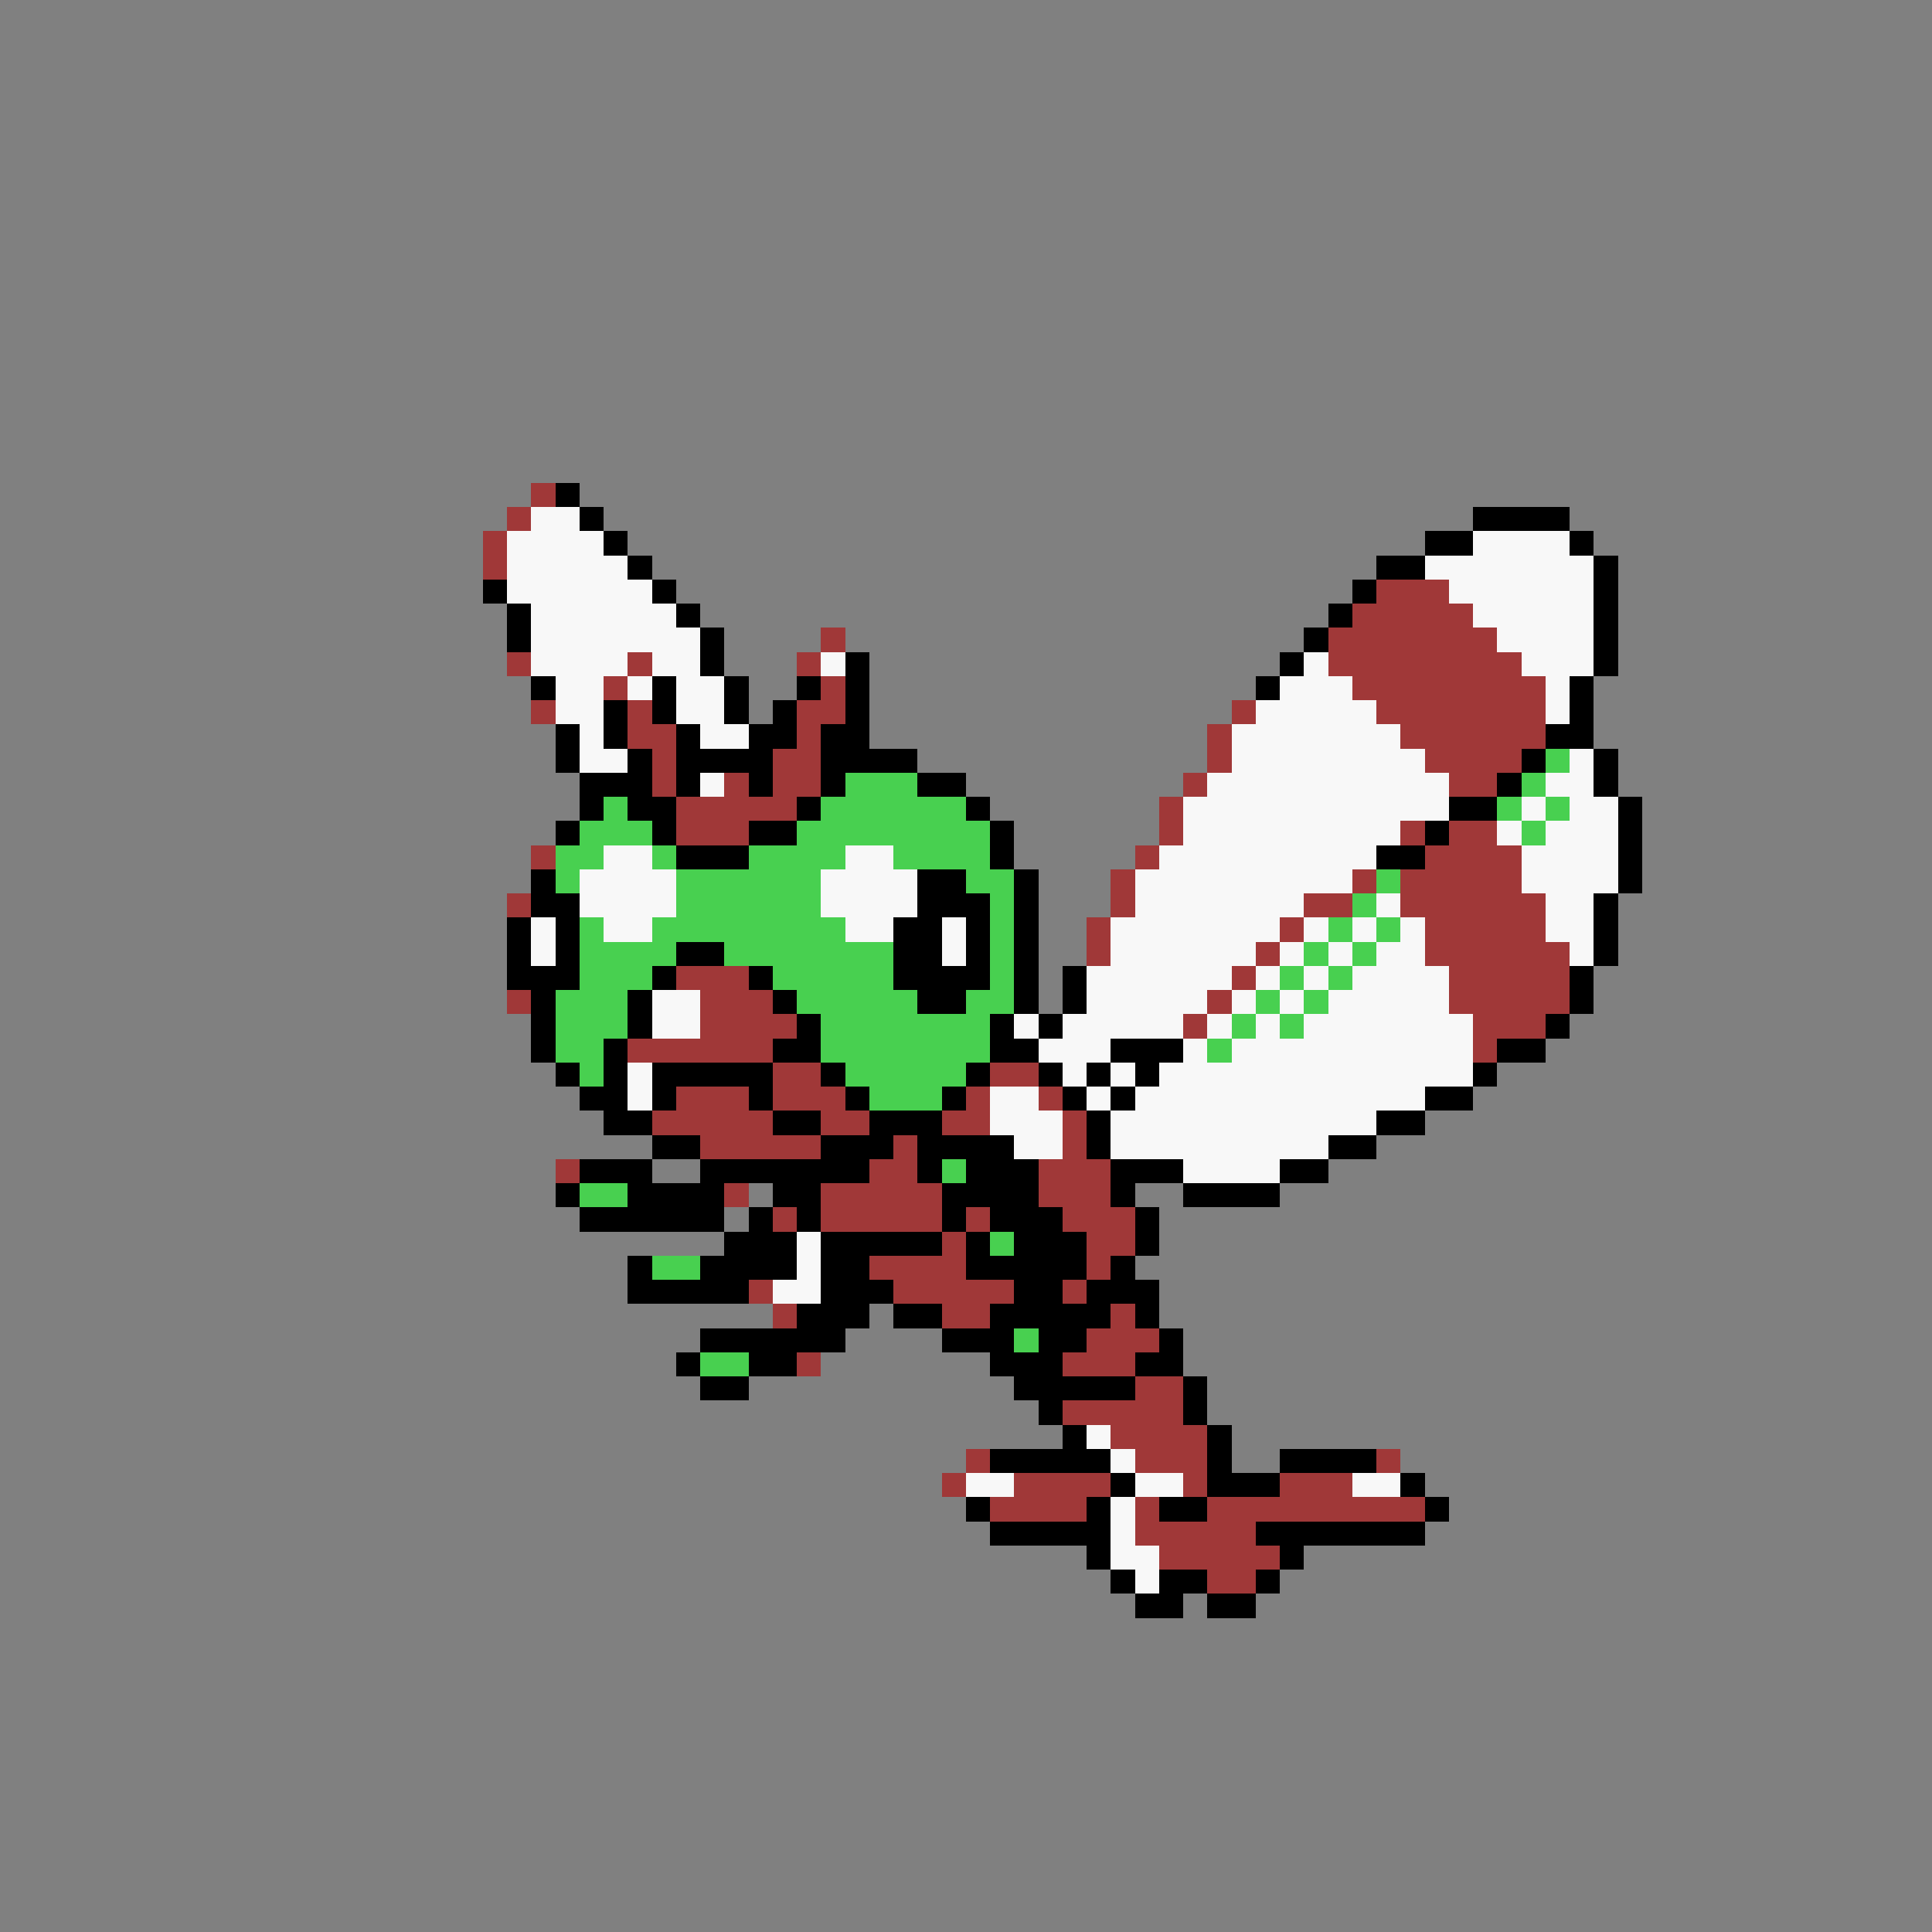 <svg xmlns="http://www.w3.org/2000/svg" viewBox="0 -0.5 80 80" shape-rendering="crispEdges">
<rect x="0" y="-0.5" width="80" height="80" fill="#808080" stroke="none"/>
<path stroke="#a03838" d="M22 20h1M21 21h1M20 22h1M20 23h1M57 24h3M56 25h5M34 26h1M55 26h7M21 27h1M26 27h1M33 27h1M55 27h8M25 28h1M34 28h1M56 28h8M22 29h1M26 29h1M33 29h2M51 29h1M57 29h7M26 30h2M33 30h1M50 30h1M58 30h6M27 31h1M32 31h2M50 31h1M59 31h4M27 32h1M30 32h1M32 32h2M49 32h1M60 32h2M28 33h5M48 33h1M28 34h3M48 34h1M58 34h1M60 34h2M22 35h1M47 35h1M59 35h4M46 36h1M56 36h1M58 36h5M21 37h1M46 37h1M54 37h2M58 37h6M45 38h1M53 38h1M59 38h5M45 39h1M52 39h1M59 39h6M28 40h3M51 40h1M60 40h5M21 41h1M29 41h3M50 41h1M60 41h5M29 42h4M49 42h1M61 42h3M26 43h6M61 43h1M32 44h2M41 44h2M28 45h3M32 45h3M40 45h1M43 45h1M27 46h5M34 46h2M39 46h2M44 46h1M29 47h5M37 47h1M44 47h1M23 48h1M36 48h2M43 48h3M30 49h1M34 49h5M43 49h3M32 50h1M34 50h5M40 50h1M44 50h3M39 51h1M45 51h2M36 52h4M45 52h1M31 53h1M37 53h5M44 53h1M32 54h1M39 54h2M46 54h1M45 55h3M33 56h1M44 56h3M47 57h2M44 58h5M46 59h4M40 60h1M47 60h3M57 60h1M39 61h1M42 61h4M49 61h1M53 61h3M41 62h4M47 62h1M50 62h9M47 63h5M48 64h5M50 65h2" />
<path stroke="#000000" d="M23 20h1M24 21h1M61 21h4M25 22h1M59 22h2M65 22h1M26 23h1M57 23h2M66 23h1M20 24h1M27 24h1M56 24h1M66 24h1M21 25h1M28 25h1M55 25h1M66 25h1M21 26h1M29 26h1M54 26h1M66 26h1M29 27h1M35 27h1M53 27h1M66 27h1M22 28h1M27 28h1M30 28h1M33 28h1M35 28h1M52 28h1M65 28h1M25 29h1M27 29h1M30 29h1M32 29h1M35 29h1M65 29h1M23 30h1M25 30h1M28 30h1M31 30h2M34 30h2M64 30h2M23 31h1M26 31h1M28 31h4M34 31h4M63 31h1M66 31h1M24 32h3M28 32h1M31 32h1M34 32h1M38 32h2M62 32h1M66 32h1M24 33h1M26 33h2M33 33h1M40 33h1M60 33h2M67 33h1M23 34h1M27 34h1M31 34h2M41 34h1M59 34h1M67 34h1M28 35h3M41 35h1M57 35h2M67 35h1M22 36h1M38 36h2M42 36h1M67 36h1M22 37h2M38 37h3M42 37h1M66 37h1M21 38h1M23 38h1M37 38h2M40 38h1M42 38h1M66 38h1M21 39h1M23 39h1M28 39h2M37 39h2M40 39h1M42 39h1M66 39h1M21 40h3M27 40h1M31 40h1M37 40h4M42 40h1M44 40h1M65 40h1M22 41h1M26 41h1M32 41h1M38 41h2M42 41h1M44 41h1M65 41h1M22 42h1M26 42h1M33 42h1M41 42h1M43 42h1M64 42h1M22 43h1M25 43h1M32 43h2M41 43h2M46 43h3M62 43h2M23 44h1M25 44h1M27 44h5M34 44h1M40 44h1M43 44h1M45 44h1M47 44h1M61 44h1M24 45h2M27 45h1M31 45h1M35 45h1M39 45h1M44 45h1M46 45h1M59 45h2M25 46h2M32 46h2M36 46h3M45 46h1M57 46h2M27 47h2M34 47h3M38 47h4M45 47h1M55 47h2M24 48h3M29 48h7M38 48h1M40 48h3M46 48h3M53 48h2M23 49h1M26 49h4M32 49h2M39 49h4M46 49h1M49 49h4M24 50h6M31 50h1M33 50h1M39 50h1M41 50h3M47 50h1M30 51h3M34 51h5M40 51h1M42 51h3M47 51h1M26 52h1M29 52h4M34 52h2M40 52h5M46 52h1M26 53h5M34 53h3M42 53h2M45 53h3M33 54h3M37 54h2M41 54h5M47 54h1M29 55h6M39 55h3M43 55h2M48 55h1M28 56h1M31 56h2M41 56h3M47 56h2M29 57h2M42 57h5M49 57h1M43 58h1M49 58h1M44 59h1M50 59h1M41 60h5M50 60h1M53 60h4M46 61h1M50 61h3M58 61h1M40 62h1M45 62h1M48 62h2M59 62h1M41 63h5M52 63h7M45 64h1M53 64h1M46 65h1M48 65h2M52 65h1M47 66h2M50 66h2" />
<path stroke="#f8f8f8" d="M22 21h2M21 22h4M61 22h4M21 23h5M59 23h7M21 24h6M60 24h6M22 25h6M61 25h5M22 26h7M62 26h4M22 27h4M27 27h2M34 27h1M54 27h1M63 27h3M23 28h2M26 28h1M28 28h2M53 28h3M64 28h1M23 29h2M28 29h2M52 29h5M64 29h1M24 30h1M29 30h2M51 30h7M24 31h2M51 31h8M65 31h1M29 32h1M50 32h10M64 32h2M49 33h11M63 33h1M65 33h2M49 34h9M62 34h1M64 34h3M25 35h2M35 35h2M48 35h9M63 35h4M24 36h4M34 36h4M47 36h9M63 36h4M24 37h4M34 37h4M47 37h7M57 37h1M64 37h2M22 38h1M25 38h2M35 38h2M39 38h1M46 38h7M54 38h1M56 38h1M58 38h1M64 38h2M22 39h1M39 39h1M46 39h6M53 39h1M55 39h1M57 39h2M65 39h1M45 40h6M52 40h1M54 40h1M56 40h4M27 41h2M45 41h5M51 41h1M53 41h1M55 41h5M27 42h2M42 42h1M44 42h5M50 42h1M52 42h1M54 42h7M43 43h3M49 43h1M51 43h10M26 44h1M44 44h1M46 44h1M48 44h13M26 45h1M41 45h2M45 45h1M47 45h12M41 46h3M46 46h11M42 47h2M46 47h9M49 48h4M33 51h1M33 52h1M32 53h2M45 59h1M46 60h1M40 61h2M47 61h2M56 61h2M46 62h1M46 63h1M46 64h2M47 65h1" />
<path stroke="#48d050" d="M64 31h1M35 32h3M63 32h1M25 33h1M34 33h6M62 33h1M64 33h1M24 34h3M33 34h8M63 34h1M23 35h2M27 35h1M31 35h4M37 35h4M23 36h1M28 36h6M40 36h2M57 36h1M28 37h6M41 37h1M56 37h1M24 38h1M27 38h8M41 38h1M55 38h1M57 38h1M24 39h4M30 39h7M41 39h1M54 39h1M56 39h1M24 40h3M32 40h5M41 40h1M53 40h1M55 40h1M23 41h3M33 41h5M40 41h2M52 41h1M54 41h1M23 42h3M34 42h7M51 42h1M53 42h1M23 43h2M34 43h7M50 43h1M24 44h1M35 44h5M36 45h3M39 48h1M24 49h2M41 51h1M27 52h2M42 55h1M29 56h2" />
</svg>